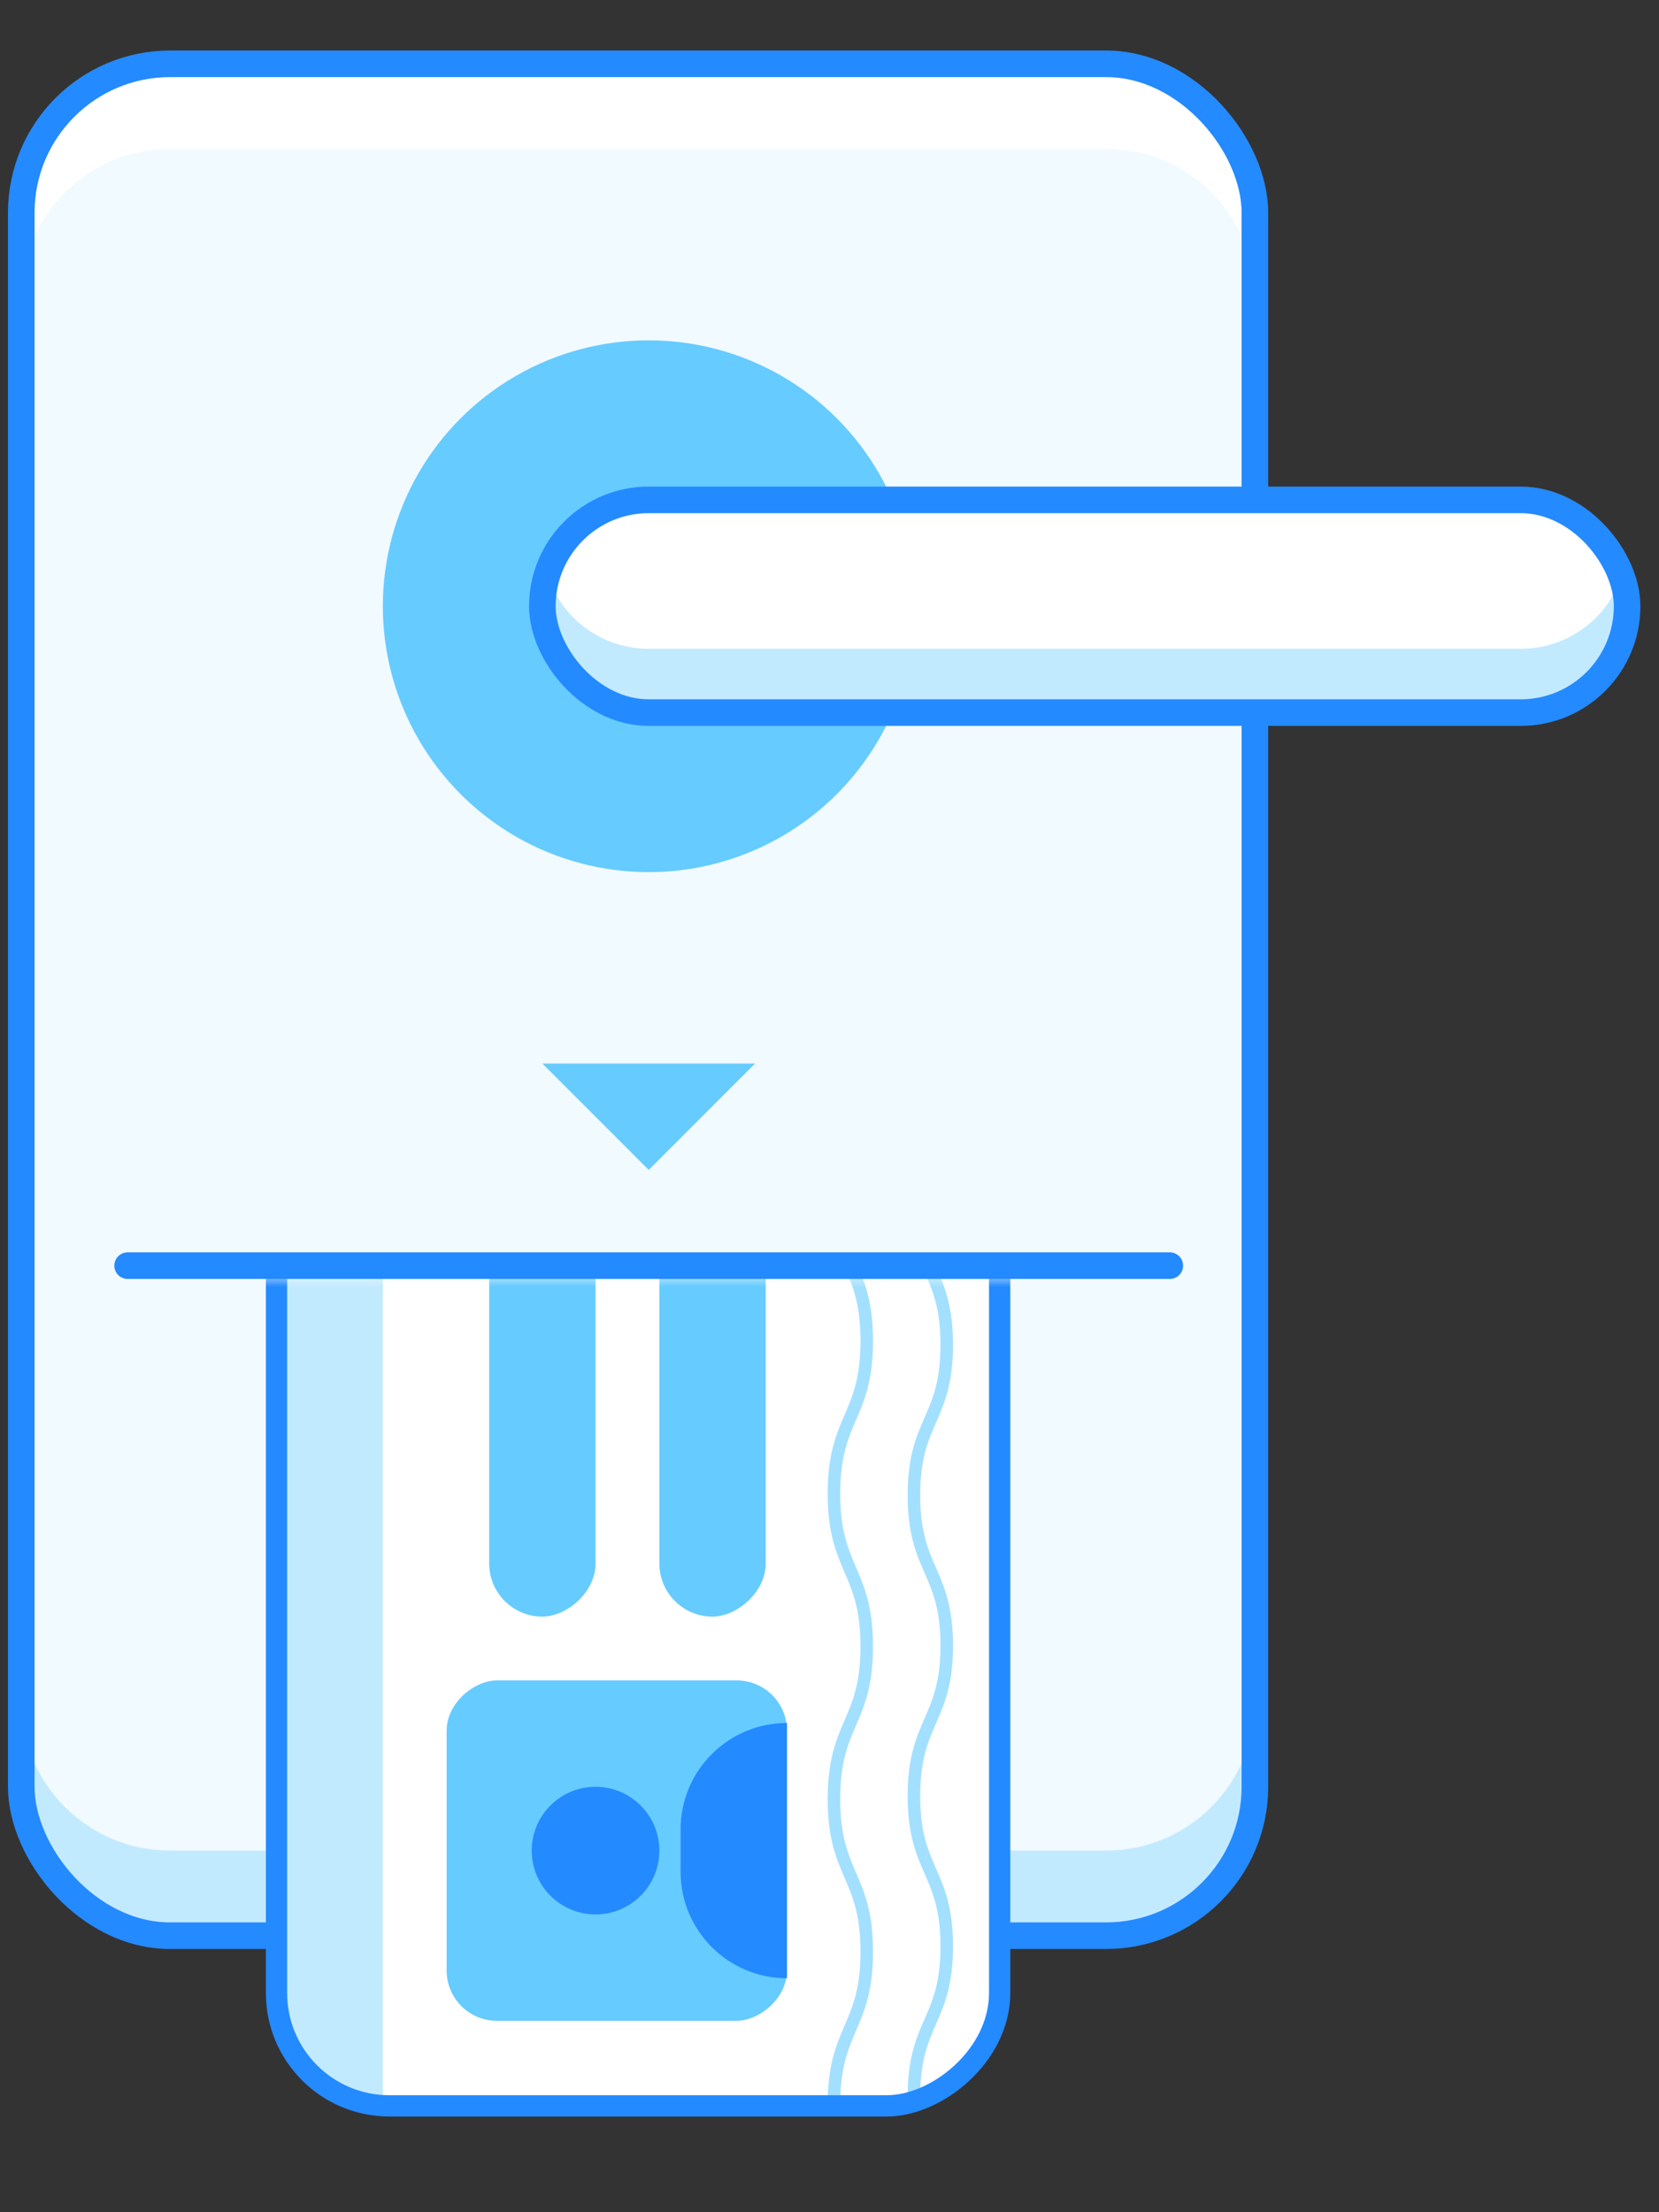 <svg width="78" height="104" viewBox="0 0 78 104" fill="none" xmlns="http://www.w3.org/2000/svg">
<rect x="0" y="0" width="78" height="104" fill="#333333" stroke="none"/>
<rect x="1" y="3" width="58" height="88" rx="7" fill="#F1FAFF"/>
<path fill-rule="evenodd" clip-rule="evenodd" d="M1 80V84C1 87.866 4.134 91 8 91H52C55.866 91 59 87.866 59 84V80C59 83.866 55.866 87 52 87H8C4.134 87 1 83.866 1 80Z" fill="#C2EAFF"/>
<path fill-rule="evenodd" clip-rule="evenodd" d="M59 84.01C59 84.007 59 84.003 59 84L59 10C59 6.134 55.866 3 52 3L8 3C4.134 3 1 6.134 1 10L1 13.989C1.006 10.128 4.137 7 8 7L52 7C55.866 7 59 10.134 59 14L59 84.01Z" fill="white"/>
<rect x="1" y="3" width="58" height="88" rx="7" stroke="#248AFF" stroke-width="1.25" stroke-miterlimit="10" stroke-linecap="round" stroke-linejoin="round"/>
<mask id="mask0_2235_417073" style="mask-type:alpha" maskUnits="userSpaceOnUse" x="9" y="60" width="42" height="43">
<rect x="9" y="103" width="43" height="42" transform="rotate(-90 9 103)" fill="#D9D9D9"/>
</mask>
<g mask="url(#mask0_2235_417073)">
<rect x="13" y="99" width="51" height="34" rx="5.306" transform="rotate(-90 13 99)" fill="white"/>
<path d="M18 99C15.239 99 13 96.761 13 94L13 53C13 50.239 15.239 48 18 48L18 99Z" fill="#C2EAFF"/>
<g opacity="0.6">
<path d="M39.209 98.932C39.209 95.341 40.752 95.341 40.752 91.753C40.752 88.164 39.209 88.164 39.209 84.576C39.209 80.987 40.752 80.986 40.752 77.397C40.752 73.809 39.209 73.807 39.209 70.218C39.209 66.63 40.752 66.628 40.752 63.038C40.752 59.447 39.209 59.449 39.209 55.859C39.209 52.269 40.752 52.269 40.752 48.68" stroke="#66CBFF" stroke-width="0.59" stroke-miterlimit="10"/>
<path d="M42.969 98.57C42.969 95.034 44.512 95.034 44.512 91.5C44.512 87.966 42.969 87.966 42.969 84.432C42.969 80.898 44.512 80.897 44.512 77.362C44.512 73.829 42.969 73.827 42.969 70.293C42.969 66.759 44.512 66.757 44.512 63.221C44.512 59.685 42.969 59.687 42.969 56.151C42.969 52.615 44.512 52.615 44.512 49.081" stroke="#66CBFF" stroke-width="0.59" stroke-miterlimit="10"/>
</g>
<rect x="13" y="99" width="51" height="34" rx="5.306" transform="rotate(-90 13 99)" stroke="#248AFF" stroke-miterlimit="10" stroke-linecap="round" stroke-linejoin="round"/>
<rect x="21" y="95" width="16" height="16" rx="2.358" transform="rotate(-90 21 95)" fill="#66CBFF"/>
<circle cx="28" cy="87" r="3" transform="rotate(-90 28 87)" fill="#248AFF"/>
<path d="M37 93C34.239 93 32 90.761 32 88L32 86C32 83.239 34.239 81 37 81L37 93Z" fill="#248AFF"/>
<rect x="23" y="76" width="24" height="5" rx="2.5" transform="rotate(-90 23 76)" fill="#66CBFF"/>
<rect x="31" y="76" width="24" height="5" rx="2.5" transform="rotate(-90 31 76)" fill="#66CBFF"/>
</g>
<path d="M6 59.5H55" stroke="#248AFF" stroke-width="1.25" stroke-miterlimit="10" stroke-linecap="round" stroke-linejoin="round"/>
<circle cx="30.5" cy="28.5" r="12.5" fill="#66CBFF"/>
<rect x="25.5" y="23.5" width="51" height="10" rx="5" fill="white"/>
<path fill-rule="evenodd" clip-rule="evenodd" d="M25.729 27C25.58 27.474 25.5 27.977 25.5 28.5C25.5 31.261 27.739 33.5 30.5 33.5H71.5C74.261 33.5 76.5 31.261 76.5 28.5C76.5 27.977 76.42 27.474 76.271 27C75.634 29.029 73.739 30.5 71.5 30.5H30.5C28.261 30.5 26.366 29.029 25.729 27Z" fill="#C2EAFF"/>
<rect x="25.5" y="23.5" width="51" height="10" rx="5" stroke="#248AFF" stroke-width="1.25" stroke-miterlimit="10" stroke-linecap="round" stroke-linejoin="round"/>
<path d="M30.5 55L25.5 50L35.5 50L30.5 55Z" fill="#66CBFF"/>
</svg>
